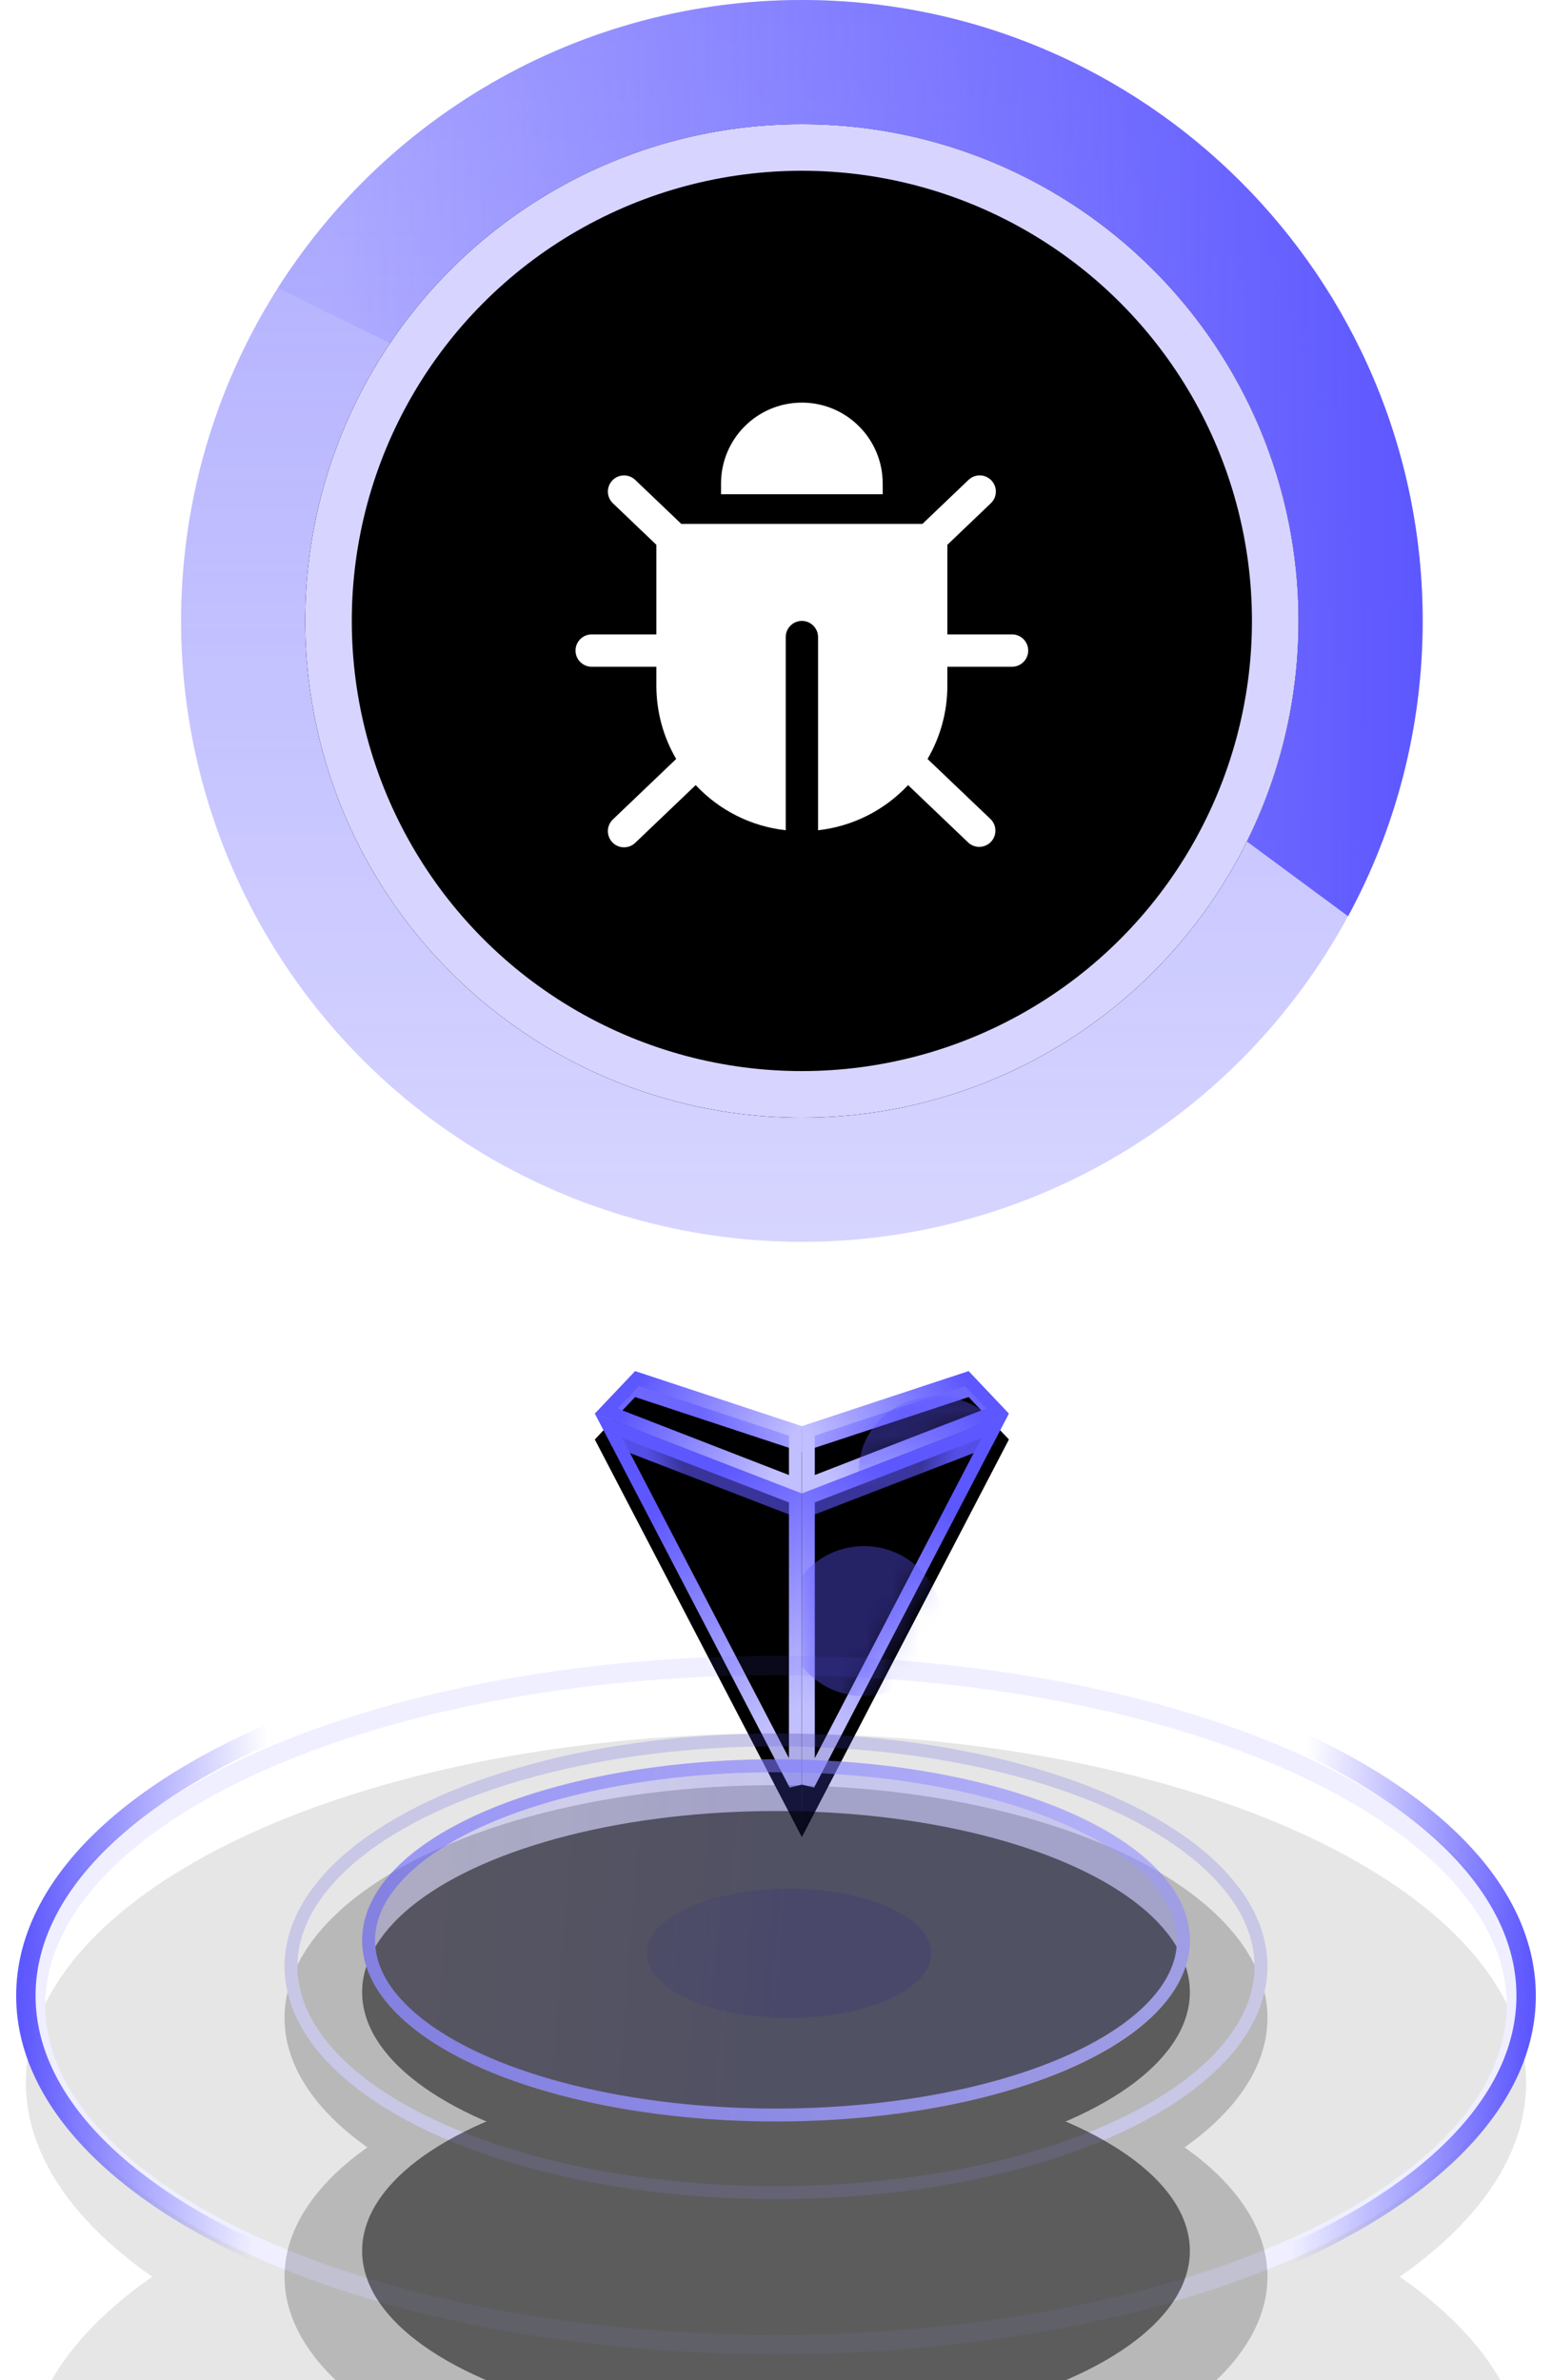 <?xml version="1.0" encoding="UTF-8"?>
<svg width="60px" height="92px" viewBox="0 0 60 92" version="1.1" xmlns="http://www.w3.org/2000/svg" xmlns:xlink="http://www.w3.org/1999/xlink">
    <title>虫情测报仪 选中 地图上</title>
    <defs>
        <linearGradient x1="47.062%" y1="49.429%" x2="8.063%" y2="46.929%" id="linearGradient-1">
            <stop stop-color="#5D57FF" stop-opacity="0.9" offset="0%"></stop>
            <stop stop-color="#5D57FF" stop-opacity="0.6" offset="100%"></stop>
        </linearGradient>
        <linearGradient x1="93.161%" y1="39.263%" x2="3.603%" y2="64.55%" id="linearGradient-2">
            <stop stop-color="#5D57FF" offset="0%"></stop>
            <stop stop-color="#C1BFFF" offset="100%"></stop>
        </linearGradient>
        <polygon id="path-3" points="0 2.129 0 4.743 8 1.639 6.446 0"></polygon>
        <filter x="-62.5%" y="-84.3%" width="225.0%" height="310.8%" filterUnits="objectBoundingBox" id="filter-5">
            <feOffset dx="0" dy="1" in="SourceAlpha" result="shadowOffsetOuter1"></feOffset>
            <feGaussianBlur stdDeviation="1.5" in="shadowOffsetOuter1" result="shadowBlurOuter1"></feGaussianBlur>
            <feComposite in="shadowBlurOuter1" in2="SourceAlpha" operator="out" result="shadowBlurOuter1"></feComposite>
            <feColorMatrix values="0 0 0 0 0.365   0 0 0 0 0.341   0 0 0 0 1  0 0 0 0.5 0" type="matrix" in="shadowBlurOuter1"></feColorMatrix>
        </filter>
        <filter x="-50.0%" y="-63.3%" width="200.0%" height="268.7%" filterUnits="objectBoundingBox" id="filter-6">
            <feGaussianBlur stdDeviation="0.5" in="SourceAlpha" result="shadowBlurInner1"></feGaussianBlur>
            <feOffset dx="0" dy="1" in="shadowBlurInner1" result="shadowOffsetInner1"></feOffset>
            <feComposite in="shadowOffsetInner1" in2="SourceAlpha" operator="arithmetic" k2="-1" k3="1" result="shadowInnerInner1"></feComposite>
            <feColorMatrix values="0 0 0 0 0.365   0 0 0 0 0.341   0 0 0 0 1  0 0 0 0.2 0" type="matrix" in="shadowInnerInner1"></feColorMatrix>
        </filter>
        <filter x="-100.0%" y="-103.5%" width="300.0%" height="307.1%" filterUnits="objectBoundingBox" id="filter-7">
            <feGaussianBlur stdDeviation="2" in="SourceGraphic"></feGaussianBlur>
        </filter>
        <linearGradient x1="49.203%" y1="48.376%" x2="38.625%" y2="41.263%" id="linearGradient-8">
            <stop stop-color="#5D57FF" stop-opacity="0.9" offset="0%"></stop>
            <stop stop-color="#5D57FF" stop-opacity="0.6" offset="100%"></stop>
        </linearGradient>
        <linearGradient x1="61.707%" y1="19.452%" x2="37.415%" y2="91.394%" id="linearGradient-9">
            <stop stop-color="#5D57FF" offset="0%"></stop>
            <stop stop-color="#C1BFFF" offset="100%"></stop>
        </linearGradient>
        <polygon id="path-10" points="0 4.729 0 17 8 1.639"></polygon>
        <filter x="-62.5%" y="-26.0%" width="225.0%" height="165.1%" filterUnits="objectBoundingBox" id="filter-12">
            <feOffset dx="0" dy="1" in="SourceAlpha" result="shadowOffsetOuter1"></feOffset>
            <feGaussianBlur stdDeviation="1.5" in="shadowOffsetOuter1" result="shadowBlurOuter1"></feGaussianBlur>
            <feComposite in="shadowBlurOuter1" in2="SourceAlpha" operator="out" result="shadowBlurOuter1"></feComposite>
            <feColorMatrix values="0 0 0 0 0.365   0 0 0 0 0.341   0 0 0 0 1  0 0 0 0.5 0" type="matrix" in="shadowBlurOuter1"></feColorMatrix>
        </filter>
        <filter x="-50.0%" y="-19.5%" width="200.0%" height="152.1%" filterUnits="objectBoundingBox" id="filter-13">
            <feGaussianBlur stdDeviation="0.5" in="SourceAlpha" result="shadowBlurInner1"></feGaussianBlur>
            <feOffset dx="0" dy="1" in="shadowBlurInner1" result="shadowOffsetInner1"></feOffset>
            <feComposite in="shadowOffsetInner1" in2="SourceAlpha" operator="arithmetic" k2="-1" k3="1" result="shadowInnerInner1"></feComposite>
            <feColorMatrix values="0 0 0 0 0.365   0 0 0 0 0.341   0 0 0 0 1  0 0 0 0.2 0" type="matrix" in="shadowInnerInner1"></feColorMatrix>
        </filter>
        <filter x="-100.0%" y="-103.5%" width="300.0%" height="307.1%" filterUnits="objectBoundingBox" id="filter-14">
            <feGaussianBlur stdDeviation="2" in="SourceGraphic"></feGaussianBlur>
        </filter>
        <polygon id="path-15" points="0 2.129 0 4.743 8 1.639 6.446 0"></polygon>
        <filter x="-62.5%" y="-84.3%" width="225.0%" height="310.8%" filterUnits="objectBoundingBox" id="filter-16">
            <feOffset dx="0" dy="1" in="SourceAlpha" result="shadowOffsetOuter1"></feOffset>
            <feGaussianBlur stdDeviation="1.5" in="shadowOffsetOuter1" result="shadowBlurOuter1"></feGaussianBlur>
            <feComposite in="shadowBlurOuter1" in2="SourceAlpha" operator="out" result="shadowBlurOuter1"></feComposite>
            <feColorMatrix values="0 0 0 0 0.365   0 0 0 0 0.341   0 0 0 0 1  0 0 0 0.5 0" type="matrix" in="shadowBlurOuter1"></feColorMatrix>
        </filter>
        <filter x="-50.0%" y="-63.3%" width="200.0%" height="268.7%" filterUnits="objectBoundingBox" id="filter-17">
            <feGaussianBlur stdDeviation="0.5" in="SourceAlpha" result="shadowBlurInner1"></feGaussianBlur>
            <feOffset dx="0" dy="1" in="shadowBlurInner1" result="shadowOffsetInner1"></feOffset>
            <feComposite in="shadowOffsetInner1" in2="SourceAlpha" operator="arithmetic" k2="-1" k3="1" result="shadowInnerInner1"></feComposite>
            <feColorMatrix values="0 0 0 0 0.365   0 0 0 0 0.341   0 0 0 0 1  0 0 0 0.2 0" type="matrix" in="shadowInnerInner1"></feColorMatrix>
        </filter>
        <polygon id="path-18" points="0 4.729 0 17 8 1.639"></polygon>
        <filter x="-62.5%" y="-26.0%" width="225.0%" height="165.1%" filterUnits="objectBoundingBox" id="filter-19">
            <feOffset dx="0" dy="1" in="SourceAlpha" result="shadowOffsetOuter1"></feOffset>
            <feGaussianBlur stdDeviation="1.5" in="shadowOffsetOuter1" result="shadowBlurOuter1"></feGaussianBlur>
            <feComposite in="shadowBlurOuter1" in2="SourceAlpha" operator="out" result="shadowBlurOuter1"></feComposite>
            <feColorMatrix values="0 0 0 0 0.629   0 0 0 0 0.624   0 0 0 0 0.761  0 0 0 0.5 0" type="matrix" in="shadowBlurOuter1"></feColorMatrix>
        </filter>
        <filter x="-50.0%" y="-19.5%" width="200.0%" height="152.1%" filterUnits="objectBoundingBox" id="filter-20">
            <feGaussianBlur stdDeviation="0.5" in="SourceAlpha" result="shadowBlurInner1"></feGaussianBlur>
            <feOffset dx="0" dy="1" in="shadowBlurInner1" result="shadowOffsetInner1"></feOffset>
            <feComposite in="shadowOffsetInner1" in2="SourceAlpha" operator="arithmetic" k2="-1" k3="1" result="shadowInnerInner1"></feComposite>
            <feColorMatrix values="0 0 0 0 0.365   0 0 0 0 0.341   0 0 0 0 1  0 0 0 0.2 0" type="matrix" in="shadowInnerInner1"></feColorMatrix>
        </filter>
        <ellipse id="path-21" cx="29" cy="12" rx="19" ry="9"></ellipse>
        <filter x="-31.6%" y="-33.3%" width="163.2%" height="233.3%" filterUnits="objectBoundingBox" id="filter-22">
            <feGaussianBlur stdDeviation="0" in="SourceGraphic"></feGaussianBlur>
        </filter>
        <filter x="-55.3%" y="-83.3%" width="210.5%" height="333.3%" filterUnits="objectBoundingBox" id="filter-23">
            <feOffset dx="0" dy="6" in="SourceAlpha" result="shadowOffsetOuter1"></feOffset>
            <feMorphology radius="1" operator="erode" in="SourceAlpha" result="shadowInner"></feMorphology>
            <feOffset dx="0" dy="6" in="shadowInner" result="shadowInner"></feOffset>
            <feComposite in="shadowOffsetOuter1" in2="shadowInner" operator="out" result="shadowOffsetOuter1"></feComposite>
            <feGaussianBlur stdDeviation="6" in="shadowOffsetOuter1" result="shadowBlurOuter1"></feGaussianBlur>
            <feColorMatrix values="0 0 0 0 0.365   0 0 0 0 0.341   0 0 0 0 1  0 0 0 0.5 0" type="matrix" in="shadowBlurOuter1"></feColorMatrix>
        </filter>
        <filter x="-44.7%" y="-61.1%" width="189.5%" height="288.9%" filterUnits="objectBoundingBox" id="filter-24">
            <feGaussianBlur stdDeviation="4" in="SourceAlpha" result="shadowBlurInner1"></feGaussianBlur>
            <feOffset dx="0" dy="2" in="shadowBlurInner1" result="shadowOffsetInner1"></feOffset>
            <feComposite in="shadowOffsetInner1" in2="SourceAlpha" operator="arithmetic" k2="-1" k3="1" result="shadowInnerInner1"></feComposite>
            <feColorMatrix values="0 0 0 0 0.365   0 0 0 0 0.341   0 0 0 0 1  0 0 0 0.2 0" type="matrix" in="shadowInnerInner1"></feColorMatrix>
        </filter>
        <ellipse id="path-25" cx="29" cy="13.5" rx="29" ry="13.5"></ellipse>
        <filter x="-31.0%" y="-33.3%" width="162.1%" height="233.3%" filterUnits="objectBoundingBox" id="filter-26">
            <feGaussianBlur stdDeviation="0" in="SourceGraphic"></feGaussianBlur>
        </filter>
        <filter x="-54.3%" y="-83.3%" width="208.6%" height="333.3%" filterUnits="objectBoundingBox" id="filter-27">
            <feOffset dx="0" dy="9" in="SourceAlpha" result="shadowOffsetOuter1"></feOffset>
            <feMorphology radius="1" operator="erode" in="SourceAlpha" result="shadowInner"></feMorphology>
            <feOffset dx="0" dy="9" in="shadowInner" result="shadowInner"></feOffset>
            <feComposite in="shadowOffsetOuter1" in2="shadowInner" operator="out" result="shadowOffsetOuter1"></feComposite>
            <feGaussianBlur stdDeviation="9" in="shadowOffsetOuter1" result="shadowBlurOuter1"></feGaussianBlur>
            <feColorMatrix values="0 0 0 0 1   0 0 0 0 0.761   0 0 0 0 0.42  0 0 0 0.5 0" type="matrix" in="shadowBlurOuter1"></feColorMatrix>
        </filter>
        <filter x="-44.0%" y="-61.1%" width="187.9%" height="288.9%" filterUnits="objectBoundingBox" id="filter-28">
            <feGaussianBlur stdDeviation="6" in="SourceAlpha" result="shadowBlurInner1"></feGaussianBlur>
            <feOffset dx="0" dy="3" in="shadowBlurInner1" result="shadowOffsetInner1"></feOffset>
            <feComposite in="shadowOffsetInner1" in2="SourceAlpha" operator="arithmetic" k2="-1" k3="1" result="shadowInnerInner1"></feComposite>
            <feColorMatrix values="0 0 0 0 0.887   0 0 0 0 0.639   0 0 0 0 0.285  0 0 0 0.2 0" type="matrix" in="shadowInnerInner1"></feColorMatrix>
        </filter>
        <linearGradient x1="100%" y1="50%" x2="0%" y2="48.863%" id="linearGradient-29">
            <stop stop-color="#5D57FF" offset="0%"></stop>
            <stop stop-color="#5D57FF" stop-opacity="0" offset="15.251%"></stop>
            <stop stop-color="#5D57FF" stop-opacity="0" offset="84.219%"></stop>
            <stop stop-color="#5D57FF" offset="100%"></stop>
        </linearGradient>
        <filter x="-0.6%" y="-1.6%" width="101.3%" height="103.2%" filterUnits="objectBoundingBox" id="filter-30">
            <feGaussianBlur stdDeviation="0" in="SourceGraphic"></feGaussianBlur>
        </filter>
        <linearGradient x1="47.062%" y1="49.689%" x2="8.063%" y2="48.328%" id="linearGradient-31">
            <stop stop-color="#5D57FF" stop-opacity="0.9" offset="0%"></stop>
            <stop stop-color="#6761FF" stop-opacity="0.6" offset="100%"></stop>
        </linearGradient>
        <filter x="0.0%" y="0.0%" width="100.0%" height="100.0%" filterUnits="objectBoundingBox" id="filter-32">
            <feGaussianBlur stdDeviation="0" in="SourceGraphic"></feGaussianBlur>
        </filter>
        <linearGradient x1="93.161%" y1="43.966%" x2="3.603%" y2="58.177%" id="linearGradient-33">
            <stop stop-color="#5D57FF" offset="0%"></stop>
            <stop stop-color="#5D57FF" offset="99.988%"></stop>
        </linearGradient>
        <path d="M29,15 C33.971,15 38,13.209 38,11 C38,8.791 33.971,7 29,7 C24.029,7 20,8.791 20,11 C20,13.209 24.029,15 29,15 Z" id="path-34"></path>
        <filter x="0.0%" y="0.0%" width="100.0%" height="100.0%" filterUnits="objectBoundingBox" id="filter-35">
            <feGaussianBlur stdDeviation="0" in="SourceGraphic"></feGaussianBlur>
        </filter>
        <mask id="mask-36" maskContentUnits="userSpaceOnUse" maskUnits="objectBoundingBox" x="0" y="0" width="18" height="8" fill="white">
            <use xlink:href="#path-34"></use>
        </mask>
        <linearGradient x1="47.062%" y1="49.664%" x2="8.063%" y2="48.195%" id="linearGradient-37">
            <stop stop-color="#5D57FF" stop-opacity="0.9" offset="0%"></stop>
            <stop stop-color="#5D57FF" stop-opacity="0.6" offset="100%"></stop>
        </linearGradient>
        <filter x="0.0%" y="0.0%" width="100.0%" height="100.0%" filterUnits="objectBoundingBox" id="filter-38">
            <feGaussianBlur stdDeviation="0" in="SourceGraphic"></feGaussianBlur>
        </filter>
        <linearGradient x1="93.161%" y1="44.153%" x2="3.603%" y2="57.923%" id="linearGradient-39">
            <stop stop-color="#9C98FF" offset="0%"></stop>
            <stop stop-color="#5D57FF" offset="99.988%"></stop>
        </linearGradient>
        <ellipse id="path-40" cx="29" cy="11" rx="16" ry="7"></ellipse>
        <filter x="-37.5%" y="-42.9%" width="175.0%" height="271.4%" filterUnits="objectBoundingBox" id="filter-41">
            <feGaussianBlur stdDeviation="0" in="SourceGraphic"></feGaussianBlur>
        </filter>
        <filter x="-65.6%" y="-107.1%" width="231.2%" height="400.0%" filterUnits="objectBoundingBox" id="filter-42">
            <feOffset dx="0" dy="6" in="SourceAlpha" result="shadowOffsetOuter1"></feOffset>
            <feMorphology radius="1" operator="erode" in="SourceAlpha" result="shadowInner"></feMorphology>
            <feOffset dx="0" dy="6" in="shadowInner" result="shadowInner"></feOffset>
            <feComposite in="shadowOffsetOuter1" in2="shadowInner" operator="out" result="shadowOffsetOuter1"></feComposite>
            <feGaussianBlur stdDeviation="6" in="shadowOffsetOuter1" result="shadowBlurOuter1"></feGaussianBlur>
            <feColorMatrix values="0 0 0 0 0.365   0 0 0 0 0.341   0 0 0 0 1  0 0 0 0.5 0" type="matrix" in="shadowBlurOuter1"></feColorMatrix>
        </filter>
        <filter x="-53.1%" y="-78.6%" width="206.2%" height="342.9%" filterUnits="objectBoundingBox" id="filter-43">
            <feGaussianBlur stdDeviation="4" in="SourceAlpha" result="shadowBlurInner1"></feGaussianBlur>
            <feOffset dx="0" dy="2" in="shadowBlurInner1" result="shadowOffsetInner1"></feOffset>
            <feComposite in="shadowOffsetInner1" in2="SourceAlpha" operator="arithmetic" k2="-1" k3="1" result="shadowInnerInner1"></feComposite>
            <feColorMatrix values="0 0 0 0 0.365   0 0 0 0 0.341   0 0 0 0 1  0 0 0 0.2 0" type="matrix" in="shadowInnerInner1"></feColorMatrix>
        </filter>
        <linearGradient x1="50%" y1="100%" x2="50%" y2="6.16297582e-31%" id="linearGradient-44">
            <stop stop-color="#5D57FF" stop-opacity="0.5" offset="0%"></stop>
            <stop stop-color="#5D57FF" offset="100%"></stop>
        </linearGradient>
        <circle id="path-45" cx="24" cy="24" r="19.2"></circle>
        <filter x="-11.7%" y="-11.7%" width="123.4%" height="123.4%" filterUnits="objectBoundingBox" id="filter-46">
            <feGaussianBlur stdDeviation="2" in="SourceAlpha" result="shadowBlurInner1"></feGaussianBlur>
            <feOffset dx="0" dy="5" in="shadowBlurInner1" result="shadowOffsetInner1"></feOffset>
            <feComposite in="shadowOffsetInner1" in2="SourceAlpha" operator="arithmetic" k2="-1" k3="1" result="shadowInnerInner1"></feComposite>
            <feColorMatrix values="0 0 0 0 0.502   0 0 0 0 0.341   0 0 0 0 1  0 0 0 0.3 0" type="matrix" in="shadowInnerInner1" result="shadowMatrixInner1"></feColorMatrix>
            <feGaussianBlur stdDeviation="2" in="SourceAlpha" result="shadowBlurInner2"></feGaussianBlur>
            <feOffset dx="-5" dy="0" in="shadowBlurInner2" result="shadowOffsetInner2"></feOffset>
            <feComposite in="shadowOffsetInner2" in2="SourceAlpha" operator="arithmetic" k2="-1" k3="1" result="shadowInnerInner2"></feComposite>
            <feColorMatrix values="0 0 0 0 0.502   0 0 0 0 0.341   0 0 0 0 1  0 0 0 0.3 0" type="matrix" in="shadowInnerInner2" result="shadowMatrixInner2"></feColorMatrix>
            <feGaussianBlur stdDeviation="2" in="SourceAlpha" result="shadowBlurInner3"></feGaussianBlur>
            <feOffset dx="0" dy="-5" in="shadowBlurInner3" result="shadowOffsetInner3"></feOffset>
            <feComposite in="shadowOffsetInner3" in2="SourceAlpha" operator="arithmetic" k2="-1" k3="1" result="shadowInnerInner3"></feComposite>
            <feColorMatrix values="0 0 0 0 0.502   0 0 0 0 0.341   0 0 0 0 1  0 0 0 0.3 0" type="matrix" in="shadowInnerInner3" result="shadowMatrixInner3"></feColorMatrix>
            <feGaussianBlur stdDeviation="2" in="SourceAlpha" result="shadowBlurInner4"></feGaussianBlur>
            <feOffset dx="5" dy="0" in="shadowBlurInner4" result="shadowOffsetInner4"></feOffset>
            <feComposite in="shadowOffsetInner4" in2="SourceAlpha" operator="arithmetic" k2="-1" k3="1" result="shadowInnerInner4"></feComposite>
            <feColorMatrix values="0 0 0 0 0.502   0 0 0 0 0.341   0 0 0 0 1  0 0 0 0.3 0" type="matrix" in="shadowInnerInner4" result="shadowMatrixInner4"></feColorMatrix>
            <feMerge>
                <feMergeNode in="shadowMatrixInner1"></feMergeNode>
                <feMergeNode in="shadowMatrixInner2"></feMergeNode>
                <feMergeNode in="shadowMatrixInner3"></feMergeNode>
                <feMergeNode in="shadowMatrixInner4"></feMergeNode>
            </feMerge>
        </filter>
        <linearGradient x1="3.116%" y1="91.859%" x2="100%" y2="91.859%" id="linearGradient-47">
            <stop stop-color="#5D57FF" stop-opacity="0.1" offset="0.067%"></stop>
            <stop stop-color="#5D57FF" offset="100%"></stop>
        </linearGradient>
    </defs>
    <g id="页面-1" stroke="none" stroke-width="1" fill="none" fill-rule="evenodd">
        <g id="画框-3" transform="translate(-394, -2054)">
            <g id="编组-26" transform="translate(251, 1984)">
                <g id="编组-28" transform="translate(113, 0)">
                    <g id="编组" transform="translate(31, 70)">
                        <g id="编组-7" transform="translate(0, 53)">
                            <g id="编组-18">
                                <g id="编组-5" transform="translate(22, 0)">
                                    <g id="编组-4" transform="translate(8, 0)">
                                        <mask id="mask-4" fill="white">
                                            <use xlink:href="#path-3"></use>
                                        </mask>
                                        <g id="路径-2" fill-rule="nonzero">
                                            <use fill="black" fill-opacity="1" filter="url(#filter-5)" xlink:href="#path-3"></use>
                                            <use fill="url(#linearGradient-1)" xlink:href="#path-3"></use>
                                            <use fill="black" fill-opacity="1" filter="url(#filter-6)" xlink:href="#path-3"></use>
                                            <path stroke="url(#linearGradient-2)" stroke-width="0.5" d="M6.374,0.287 L7.562,1.541 L0.25,4.378 L0.25,2.31 L6.374,0.287 Z" stroke-linejoin="square"></path>
                                        </g>
                                        <ellipse id="椭圆形" fill-opacity="0.4" fill="#5D57FF" filter="url(#filter-7)" mask="url(#mask-4)" cx="5.2" cy="3.864" rx="3" ry="2.898"></ellipse>
                                        <mask id="mask-11" fill="white">
                                            <use xlink:href="#path-10"></use>
                                        </mask>
                                        <g id="路径-3" fill-rule="nonzero">
                                            <use fill="black" fill-opacity="1" filter="url(#filter-12)" xlink:href="#path-10"></use>
                                            <use fill="url(#linearGradient-8)" xlink:href="#path-10"></use>
                                            <use fill="black" fill-opacity="1" filter="url(#filter-13)" xlink:href="#path-10"></use>
                                            <path stroke="url(#linearGradient-9)" stroke-width="0.5" d="M7.472,2.111 L0.25,15.979 L0.25,4.9 L7.472,2.111 Z" stroke-linejoin="square"></path>
                                        </g>
                                        <ellipse id="椭圆形" fill-opacity="0.4" fill="#5D57FF" filter="url(#filter-14)" mask="url(#mask-11)" cx="2.4" cy="9.659" rx="3" ry="2.898"></ellipse>
                                    </g>
                                    <g id="编组-4" transform="translate(4, 8.5) scale(-1, 1) translate(-4, -8.5)" fill-rule="nonzero">
                                        <g id="路径-2">
                                            <use fill="black" fill-opacity="1" filter="url(#filter-16)" xlink:href="#path-15"></use>
                                            <use fill="url(#linearGradient-1)" xlink:href="#path-15"></use>
                                            <use fill="black" fill-opacity="1" filter="url(#filter-17)" xlink:href="#path-15"></use>
                                            <path stroke="url(#linearGradient-2)" stroke-width="0.5" d="M6.374,0.287 L7.562,1.541 L0.25,4.378 L0.25,2.31 L6.374,0.287 Z" stroke-linejoin="square"></path>
                                        </g>
                                        <g id="路径-3">
                                            <use fill="black" fill-opacity="1" filter="url(#filter-19)" xlink:href="#path-18"></use>
                                            <use fill="url(#linearGradient-8)" xlink:href="#path-18"></use>
                                            <use fill="black" fill-opacity="1" filter="url(#filter-20)" xlink:href="#path-18"></use>
                                            <path stroke="url(#linearGradient-9)" stroke-width="0.5" d="M7.472,2.111 L0.25,15.979 L0.25,4.9 L7.472,2.111 Z" stroke-linejoin="square"></path>
                                        </g>
                                    </g>
                                </g>
                                <g id="编组-6" transform="translate(0, 11)" fill-rule="nonzero">
                                    <g id="椭圆形" opacity="0.2" filter="url(#filter-22)">
                                        <use fill="black" fill-opacity="1" filter="url(#filter-23)" xlink:href="#path-21"></use>
                                        <use fill="black" fill-opacity="1" filter="url(#filter-24)" xlink:href="#path-21"></use>
                                        <ellipse stroke="#5D57FF" stroke-width="0.5" stroke-linejoin="square" cx="29" cy="12" rx="18.75" ry="8.75"></ellipse>
                                    </g>
                                    <g id="椭圆形" opacity="0.1" filter="url(#filter-26)">
                                        <use fill="black" fill-opacity="1" filter="url(#filter-27)" xlink:href="#path-25"></use>
                                        <use fill="black" fill-opacity="1" filter="url(#filter-28)" xlink:href="#path-25"></use>
                                        <ellipse stroke="#5D57FF" stroke-width="0.75" stroke-linejoin="square" cx="29" cy="13.5" rx="28.625" ry="13.125"></ellipse>
                                    </g>
                                    <path d="M48.657,23.232 C54.402,20.724 58,17.131 58,13.14 C58,9.292 54.654,5.814 49.264,3.322 M12.056,2 C4.753,4.492 0,8.554 0,13.14 C0,17.559 4.411,21.49 11.263,24" id="形状" stroke="url(#linearGradient-29)" stroke-width="0.75" filter="url(#filter-30)"></path>
                                    <ellipse id="椭圆形" fill="url(#linearGradient-31)" opacity="0.5" filter="url(#filter-32)" cx="29" cy="11" rx="16" ry="7"></ellipse>
                                    <g id="椭圆形" opacity="0.5" stroke-dasharray="2,2" filter="url(#filter-35)" stroke="url(#linearGradient-33)" stroke-width="0.4">
                                        <use mask="url(#mask-36)" xlink:href="#path-34"></use>
                                    </g>
                                    <ellipse id="椭圆形" fill="url(#linearGradient-37)" opacity="0.5" filter="url(#filter-38)" cx="29.5" cy="11.5" rx="5.5" ry="2.5"></ellipse>
                                    <g id="椭圆形" opacity="0.5" filter="url(#filter-41)">
                                        <use fill="black" fill-opacity="1" filter="url(#filter-42)" xlink:href="#path-40"></use>
                                        <use fill="black" fill-opacity="1" filter="url(#filter-43)" xlink:href="#path-40"></use>
                                        <ellipse stroke="url(#linearGradient-39)" stroke-width="0.5" stroke-linejoin="square" cx="29" cy="11" rx="15.75" ry="6.75"></ellipse>
                                    </g>
                                </g>
                            </g>
                            <g id="紫色选中" transform="translate(6, -53)">
                                <circle id="椭圆形" fill="url(#linearGradient-44)" opacity="0.5" cx="24" cy="24" r="24"></circle>
                                <g id="椭圆形">
                                    <use fill="#3D37E4" fill-rule="evenodd" xlink:href="#path-45"></use>
                                    <use fill="black" fill-opacity="1" filter="url(#filter-46)" xlink:href="#path-45"></use>
                                    <circle stroke="#D7D5FF" stroke-width="1.8" stroke-linejoin="square" cx="24" cy="24" r="18.3"></circle>
                                </g>
                                <path d="M24,0 C37.255,0 48,10.745 48,24 C48,28.132 46.956,32.021 45.117,35.415 L41.207,32.527 C42.483,29.958 43.2,27.063 43.2,24 C43.2,13.396 34.604,4.8 24,4.8 C17.372,4.8 11.529,8.158 8.078,13.266 L3.743,11.124 C8.002,4.436 15.483,0 24,0 Z" id="形状结合" fill="url(#linearGradient-47)"></path>
                                <g id="编组" transform="translate(14, 14)">
                                    <rect id="矩形" fill="#000000" fill-rule="nonzero" opacity="0" x="0" y="0" width="20" height="20"></rect>
                                    <path d="M18.125,10.521 L15.625,10.521 L15.625,7.057 L17.306,5.452 C17.468,5.298 17.535,5.069 17.482,4.852 C17.429,4.635 17.265,4.463 17.051,4.4 C16.836,4.337 16.605,4.393 16.443,4.548 L14.661,6.25 L5.339,6.25 L3.556,4.548 C3.395,4.394 3.163,4.338 2.949,4.401 C2.735,4.463 2.571,4.636 2.518,4.852 C2.465,5.069 2.532,5.298 2.694,5.452 L4.375,7.058 L4.375,10.521 L1.875,10.521 C1.53,10.521 1.25,10.801 1.25,11.146 C1.25,11.491 1.53,11.771 1.875,11.771 L4.375,11.771 L4.375,12.5 C4.375,13.534 4.654,14.504 5.141,15.336 L2.694,17.673 C2.444,17.911 2.435,18.307 2.673,18.557 C2.911,18.807 3.307,18.816 3.557,18.578 L5.895,16.346 C6.81,17.324 8.044,17.943 9.376,18.091 L9.376,10.625 C9.376,10.28 9.655,10 10.001,10 C10.346,10 10.626,10.28 10.626,10.625 L10.626,18.091 C11.957,17.943 13.191,17.324 14.106,16.346 L16.444,18.578 C16.696,18.799 17.078,18.782 17.31,18.539 C17.541,18.297 17.54,17.915 17.308,17.673 L14.859,15.336 C15.362,14.476 15.626,13.497 15.625,12.5 L15.625,11.771 L18.125,11.771 C18.47,11.771 18.75,11.491 18.75,11.146 C18.75,10.8 18.47,10.521 18.125,10.521 Z M13.125,4.688 C13.125,2.962 11.726,1.562 10,1.562 C8.274,1.562 6.875,2.962 6.875,4.688 L6.875,5.104 L13.125,5.104 L13.125,4.688 Z" id="形状" fill="#FFFFFF" fill-rule="nonzero"></path>
                                </g>
                            </g>
                        </g>
                    </g>
                </g>
            </g>
        </g>
    </g>
</svg>